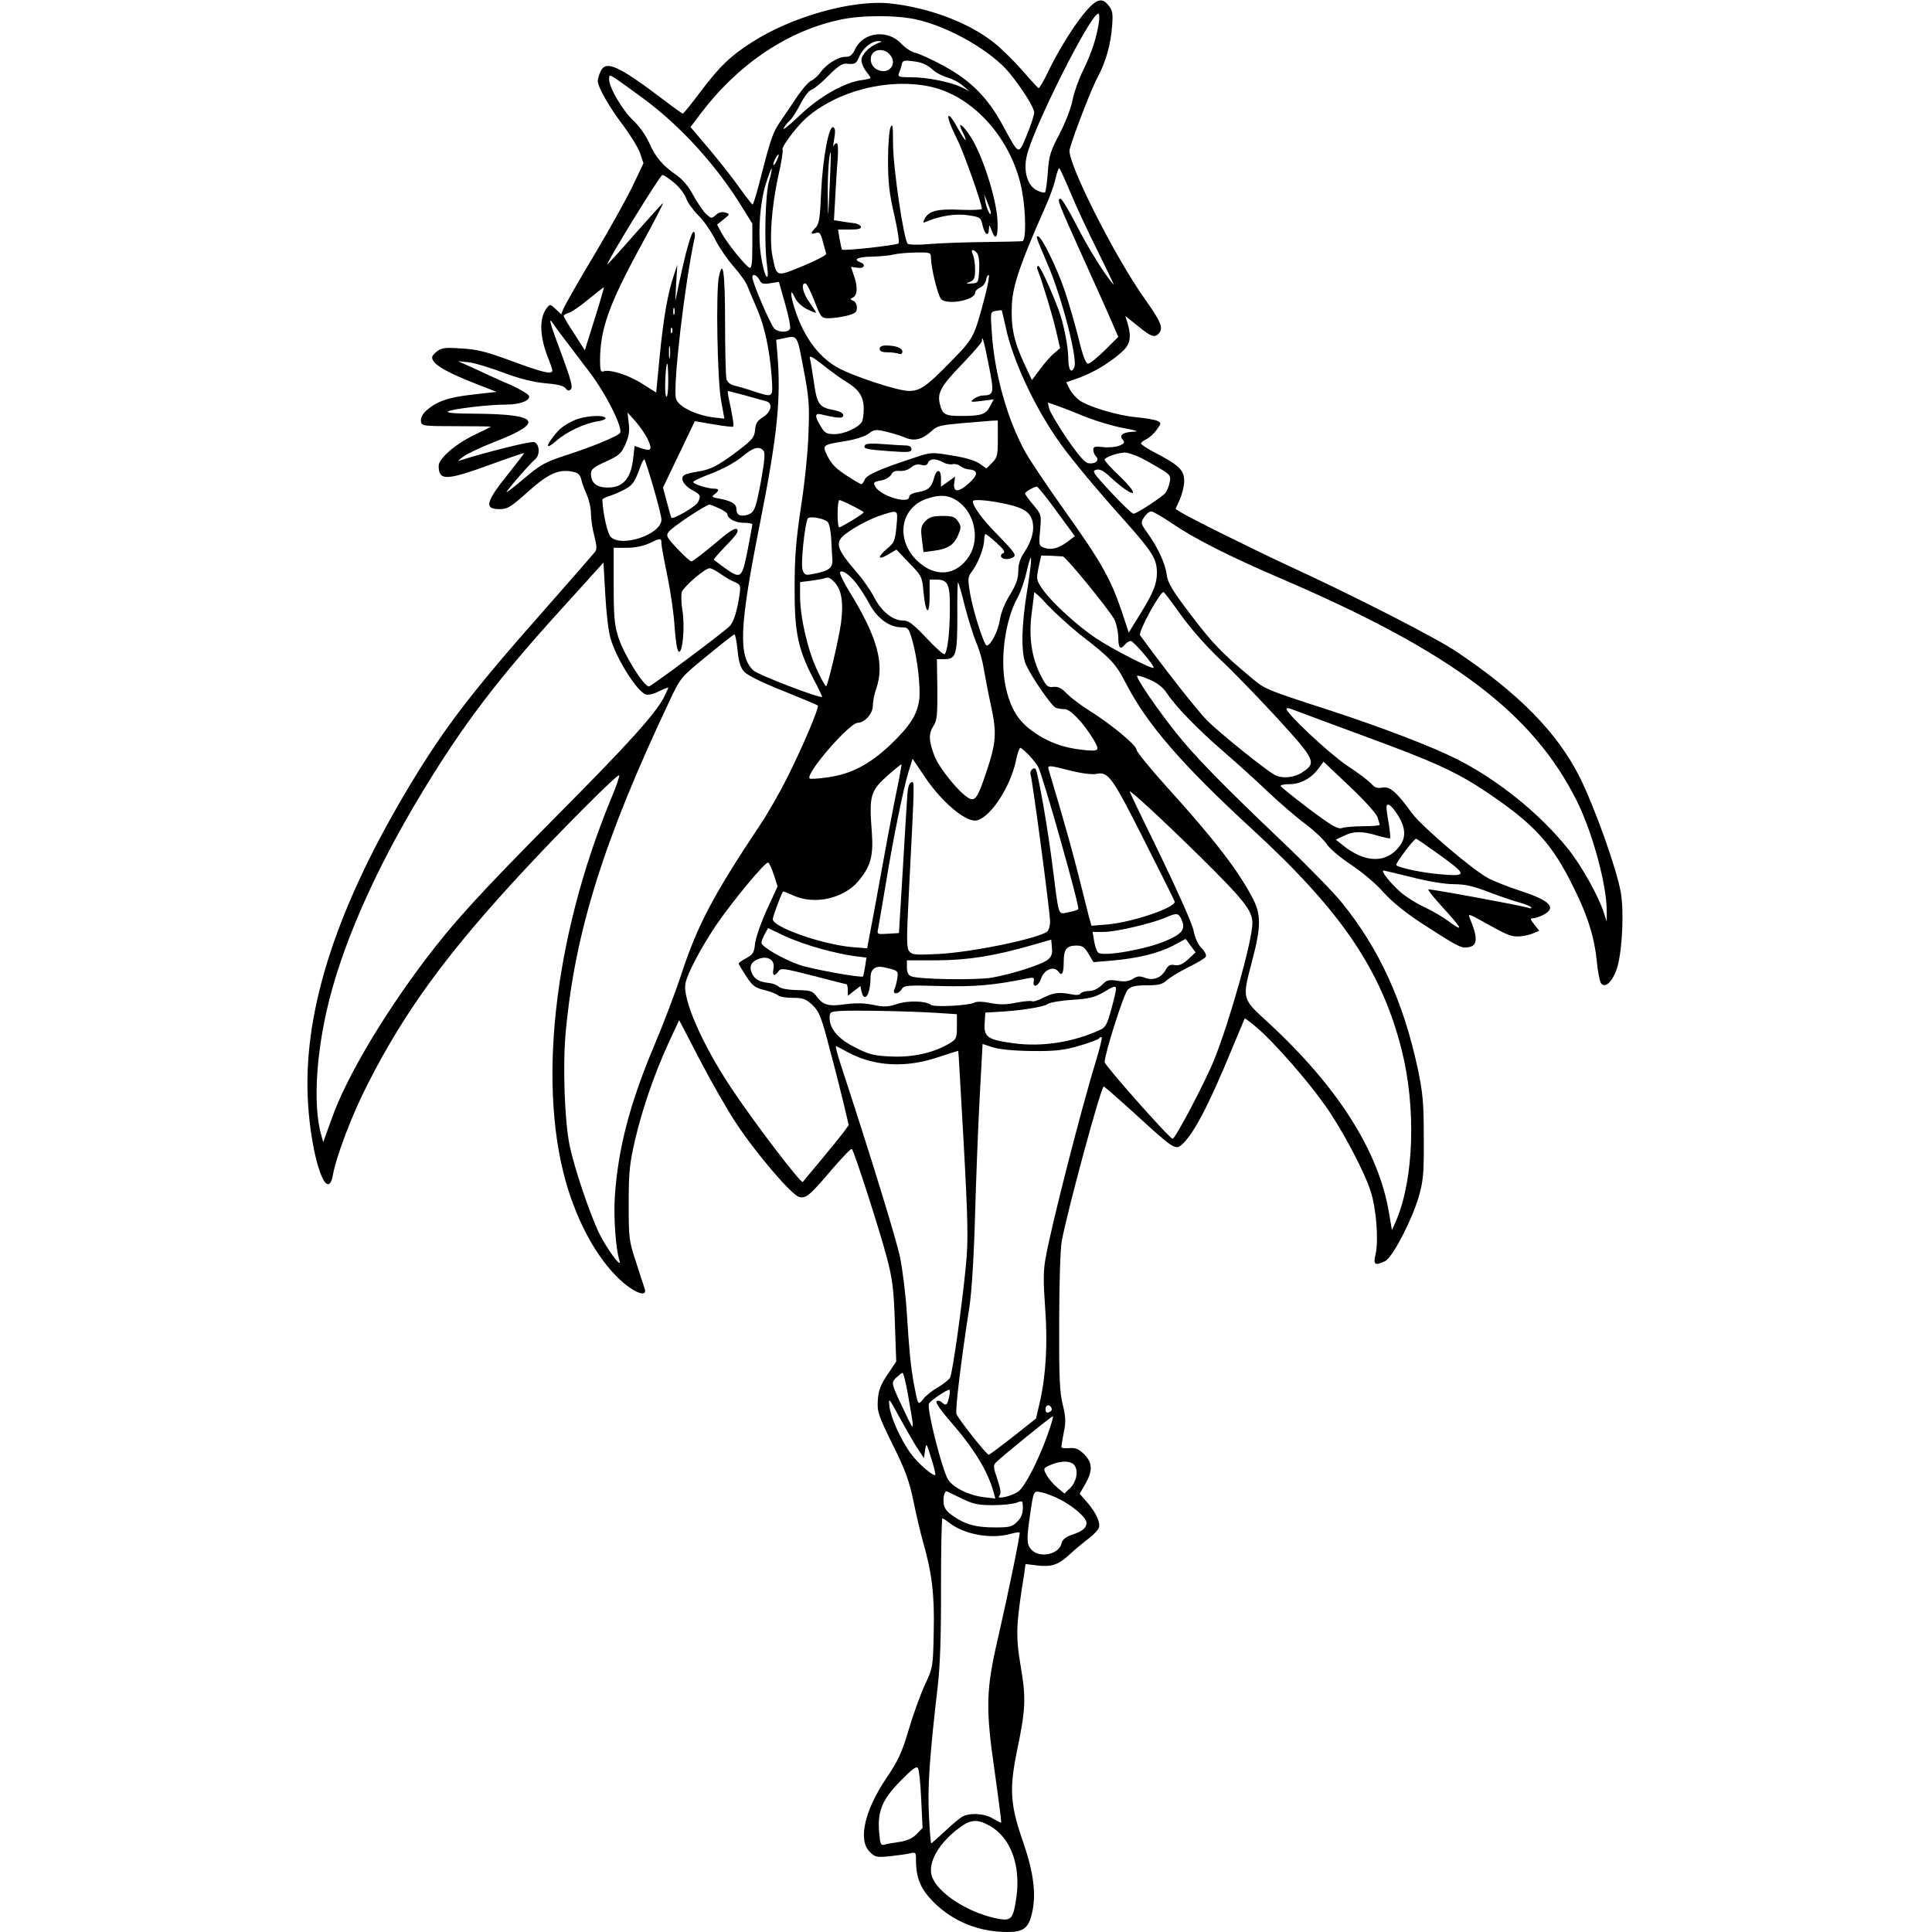 <?xml version="1.0" standalone="no"?>
<!DOCTYPE svg PUBLIC "-//W3C//DTD SVG 20010904//EN"
 "http://www.w3.org/TR/2001/REC-SVG-20010904/DTD/svg10.dtd">
<svg version="1.0" xmlns="http://www.w3.org/2000/svg"
 width="850pt" height="850pt" viewBox="0 0 850 850"
 preserveAspectRatio="xMidYMid meet">
<g transform="translate(0,850) scale(0.1,-0.1)"
fill="#000000" stroke="none">
<path d="M4785 8459 c-51 -56 -122 -169 -170 -267 -21 -45 -42 -81 -46 -80 -3
2 -36 37 -72 79 -36 41 -93 97 -126 123 -112 88 -286 153 -456 171 -164 17
-432 -58 -607 -171 -94 -60 -141 -105 -225 -216 -40 -54 -76 -98 -79 -98 -2 0
-39 26 -82 59 -203 154 -257 178 -280 126 -7 -14 -12 -33 -12 -41 0 -27 52
-118 112 -196 32 -43 66 -98 74 -122 l15 -44 -44 -93 c-24 -52 -101 -190 -171
-308 -71 -118 -132 -226 -137 -239 l-10 -25 -24 23 c-25 23 -25 23 -40 4 -33
-43 -31 -123 5 -215 11 -27 20 -54 20 -59 0 -19 -42 -9 -177 41 -114 42 -153
52 -223 56 -75 5 -88 3 -110 -15 -20 -17 -23 -24 -14 -39 15 -25 72 -56 184
-100 l95 -37 -106 -12 c-108 -12 -162 -31 -207 -74 -14 -13 -22 -31 -20 -43 3
-21 7 -22 156 -22 83 0 152 -1 152 -2 0 -1 -34 -18 -76 -38 -81 -39 -154 -103
-154 -134 0 -67 32 -66 225 4 82 30 150 53 151 52 1 -1 -27 -38 -62 -82 -108
-133 -116 -165 -46 -165 35 0 49 9 123 75 89 80 136 102 196 90 25 -4 34 -12
40 -33 3 -15 14 -45 24 -67 10 -22 19 -60 19 -85 0 -25 7 -70 15 -99 11 -43
12 -58 2 -70 -7 -9 -109 -126 -227 -260 -313 -354 -429 -506 -578 -751 -325
-537 -476 -993 -458 -1390 8 -185 54 -380 90 -380 8 0 17 16 20 38 16 87 84
267 156 407 162 318 347 571 680 930 179 193 417 431 424 424 3 -3 -13 -50
-36 -104 -255 -619 -327 -1283 -187 -1723 57 -177 143 -321 242 -406 56 -47
104 -62 94 -28 -3 9 -20 62 -38 117 -32 96 -33 106 -33 260 0 140 4 175 28
280 33 140 85 290 148 428 l46 99 91 -175 c50 -96 122 -222 160 -279 87 -132
244 -316 277 -324 30 -8 47 6 151 129 42 48 78 86 81 82 10 -10 122 -357 153
-475 26 -99 31 -140 36 -287 l6 -173 -38 -57 c-31 -46 -40 -70 -43 -113 -3
-51 1 -64 65 -195 57 -114 73 -160 92 -250 12 -60 31 -139 41 -175 40 -139 52
-236 48 -399 -3 -155 -3 -156 -40 -236 -20 -44 -52 -133 -71 -198 -29 -98 -46
-134 -96 -208 -97 -143 -127 -274 -75 -326 24 -24 30 -25 87 -20 34 4 74 9 90
13 26 6 27 5 27 -30 0 -80 21 -128 79 -186 86 -85 199 -130 324 -130 69 0 92
17 107 81 20 83 8 179 -38 313 -57 163 -62 232 -29 396 40 192 42 237 17 383
-22 133 -20 179 17 409 l5 37 48 -6 c67 -8 95 1 148 50 26 24 64 55 84 70 20
15 39 36 43 46 7 24 -14 68 -55 115 l-30 34 25 43 c33 59 32 93 -5 131 -24 23
-37 29 -65 27 -19 -2 -35 0 -35 4 -1 4 4 33 10 64 10 47 9 67 -4 122 -14 55
-17 118 -16 364 0 163 5 323 11 355 23 128 173 682 185 682 3 0 68 -57 145
-127 154 -141 170 -153 195 -132 52 43 120 171 224 424 30 72 55 132 56 134 2
2 28 -18 58 -44 71 -61 214 -223 292 -333 74 -102 175 -292 204 -382 25 -76
36 -217 22 -278 -11 -46 -4 -52 41 -31 33 15 118 179 149 284 20 71 23 101 22
260 0 157 -4 196 -27 306 -63 292 -168 523 -332 726 -36 45 -152 164 -258 265
-268 255 -389 379 -472 483 -83 104 -179 244 -172 252 3 2 28 -5 55 -17 34
-15 59 -34 75 -59 40 -60 133 -156 247 -255 58 -50 148 -131 200 -181 52 -49
125 -112 162 -139 37 -28 79 -67 93 -87 14 -22 60 -61 110 -94 48 -32 110 -84
142 -121 38 -42 95 -88 163 -133 161 -104 177 -113 206 -109 46 5 48 39 9 132
-7 16 1 14 51 -14 116 -65 129 -70 164 -70 19 1 48 6 63 13 l29 12 -22 28
c-18 23 -19 27 -5 27 9 0 29 7 45 15 60 31 30 63 -99 105 -50 16 -113 41 -139
54 -68 34 -300 232 -342 291 -64 89 -96 117 -128 110 -21 -4 -33 -1 -48 16
-10 12 -59 49 -109 82 -81 55 -265 228 -265 248 0 5 10 4 23 -1 12 -5 153 -57
312 -116 317 -116 415 -161 550 -252 206 -139 284 -224 379 -418 63 -126 92
-223 102 -330 4 -41 12 -81 18 -90 19 -26 55 12 73 76 21 78 28 243 14 323
-19 107 -114 373 -182 510 -98 194 -267 367 -544 552 -93 62 -457 248 -745
380 -142 66 -433 210 -466 232 l-22 14 19 42 c10 23 19 59 19 80 0 47 -21 69
-118 120 -40 20 -72 41 -72 46 0 4 11 13 24 19 13 6 33 24 45 41 20 28 21 30
4 39 -10 5 -50 12 -90 16 -86 7 -220 48 -257 77 -14 11 -33 33 -41 49 l-14 28
57 20 c64 24 130 63 185 111 40 35 46 65 28 129 l-10 32 56 -45 c59 -48 74
-53 93 -30 19 22 6 52 -60 145 -136 190 -349 614 -334 663 23 80 98 271 123
317 36 67 58 144 64 227 4 52 2 67 -15 88 -27 35 -50 31 -93 -16z m49 -61 c-9
-63 -33 -135 -69 -208 -18 -36 -39 -94 -46 -129 -6 -35 -32 -101 -57 -149 -40
-76 -47 -97 -52 -169 -3 -45 -9 -85 -12 -89 -4 -3 -19 0 -35 8 -42 20 -61 82
-46 150 25 119 281 628 315 628 5 0 6 -19 2 -42z m-801 16 c144 -32 331 -140
409 -236 58 -72 108 -152 108 -173 0 -11 -14 -55 -32 -98 -38 -92 -33 -93
-107 43 -66 121 -139 194 -255 258 -53 29 -110 55 -127 59 -17 3 -46 22 -63
40 -59 65 -167 53 -203 -22 -13 -27 -23 -35 -42 -35 -34 0 -84 -31 -112 -69
-12 -17 -31 -33 -40 -36 -10 -4 -35 -32 -57 -63 -21 -31 -55 -81 -75 -111 -37
-54 -43 -69 -93 -263 -15 -60 -30 -108 -33 -108 -3 1 -28 33 -56 72 -27 39
-87 115 -133 170 l-84 99 43 57 c163 217 383 366 614 415 94 21 249 21 338 1z
m-173 -105 c-37 -15 -70 -50 -70 -74 0 -12 9 -34 20 -48 11 -14 20 -27 20 -30
0 -2 -19 -7 -42 -10 -74 -10 -184 -73 -271 -156 -44 -42 -75 -67 -69 -55 6 11
18 27 27 34 9 8 30 40 46 71 16 32 37 60 49 64 11 3 44 31 74 61 38 39 61 55
78 54 40 -4 45 -1 58 30 15 37 55 70 84 69 19 0 19 -1 -4 -10z m54 -48 c38
-42 -4 -93 -55 -67 -27 13 -37 50 -19 72 17 20 54 18 74 -5z m184 -63 c15 -15
46 -32 68 -38 23 -7 55 -23 70 -37 l29 -24 -32 16 c-50 24 -152 45 -222 45
-56 0 -62 2 -56 18 4 9 10 26 12 38 4 18 10 20 54 14 33 -4 58 -15 77 -32z
m-1268 -131 c164 -121 322 -294 436 -480 l44 -71 0 -99 c0 -74 -3 -98 -12 -95
-17 6 -100 109 -124 154 l-19 36 29 23 c28 23 28 23 7 30 -15 4 -29 1 -42 -11
-18 -17 -20 -16 -43 5 -13 13 -38 49 -56 82 -20 38 -46 69 -73 88 -62 43 -93
79 -121 143 -15 33 -44 74 -69 97 -47 44 -107 145 -107 181 0 22 0 22 28 5 15
-10 70 -50 122 -88z m1262 52 c191 -41 361 -232 404 -456 18 -95 19 -223 2
-224 -7 -1 -85 -3 -173 -4 -88 -1 -196 -5 -240 -9 -44 -4 -85 -3 -91 1 -17 13
-64 329 -65 439 0 81 -2 94 -11 74 -6 -14 -11 -79 -11 -145 0 -96 5 -144 27
-239 15 -65 24 -122 19 -127 -8 -8 -242 -34 -249 -27 -1 2 -6 23 -10 46 l-7
42 53 0 c37 0 50 4 48 13 -3 6 -15 13 -29 15 -13 1 -39 5 -57 8 l-33 5 6 107
c3 59 8 135 11 170 2 36 1 62 -5 62 -5 0 -11 -6 -14 -12 -2 -7 -2 1 1 17 8 47
8 60 -2 65 -19 10 -46 -135 -53 -279 -5 -121 -9 -147 -25 -163 -23 -23 -23
-31 1 -23 17 5 22 -1 31 -37 6 -24 13 -48 15 -54 2 -6 -44 -30 -102 -54 -119
-49 -115 -50 -134 40 -15 73 -5 217 25 355 14 60 22 113 19 117 -6 11 60 99
103 138 138 121 362 178 546 139z m-442 -444 c-7 -147 -7 -148 -8 -44 -2 91 6
205 13 197 1 -2 -1 -70 -5 -153z m-232 120 c-6 -14 -13 -23 -15 -21 -5 5 15
46 22 46 3 0 -1 -11 -7 -25z m-34 -90 c-17 -54 -23 -277 -9 -375 11 -81 -11
-53 -25 32 -17 97 -8 245 20 331 12 38 23 67 25 65 2 -2 -3 -26 -11 -53z
m1326 -53 c24 -59 79 -176 121 -260 42 -85 73 -150 69 -145 -37 41 -110 157
-162 259 -35 68 -67 122 -73 120 -14 -5 -16 -2 106 -273 62 -136 120 -267 130
-291 l19 -44 -59 -59 c-33 -32 -66 -59 -74 -59 -10 0 -23 33 -42 113 -16 61
-43 157 -62 212 -36 104 -101 235 -116 235 -10 0 -12 5 41 -120 64 -148 133
-416 119 -454 -13 -33 -27 -14 -27 37 0 52 -21 156 -42 212 -37 98 -82 195
-90 195 -6 0 -7 -8 -3 -17 21 -53 65 -198 81 -267 l18 -78 -26 -22 c-14 -11
-42 -43 -62 -70 l-36 -48 -35 75 c-46 99 -58 162 -53 261 5 83 39 182 142 414
21 46 43 105 49 133 6 27 14 49 17 49 3 0 25 -49 50 -108z m-1743 43 c23 -19
46 -50 52 -68 6 -18 30 -51 52 -73 22 -21 56 -69 75 -107 19 -37 56 -91 82
-120 26 -29 54 -68 61 -87 8 -19 27 -65 43 -102 33 -77 54 -178 63 -295 6 -95
9 -93 -81 -64 -32 11 -71 22 -85 25 -16 4 -29 15 -33 28 -3 13 -6 125 -6 250
0 218 -9 285 -27 201 -14 -65 -7 -449 9 -542 l15 -83 -51 6 c-79 11 -154 49
-162 83 -14 55 38 503 82 706 3 15 1 27 -4 27 -10 0 -33 -79 -62 -215 l-19
-90 4 80 5 80 -15 -45 c-27 -80 -45 -182 -62 -351 l-16 -166 -59 37 c-59 39
-146 67 -173 56 -12 -4 -15 5 -15 47 0 138 39 248 180 506 55 101 99 185 97
187 -1 2 -58 -61 -126 -138 -68 -78 -122 -137 -120 -132 17 43 234 394 243
394 7 0 31 -16 53 -35z m1332 -309 c7 -9 11 -38 9 -73 -3 -57 -4 -58 -33 -60
-27 -2 -28 -2 -7 7 18 8 22 17 22 55 0 26 -5 55 -10 66 -12 22 2 26 19 5z
m-203 -23 c1 -45 30 -162 44 -178 24 -29 150 -6 150 27 0 7 10 18 23 23 12 6
23 20 25 33 2 12 7 22 12 22 4 0 -3 -42 -16 -92 -49 -185 -49 -185 -153 -291
-104 -107 -133 -127 -182 -127 -50 0 -259 69 -321 107 -83 49 -147 141 -184
262 -18 59 -17 86 2 44 9 -20 29 -40 54 -53 22 -11 40 -18 40 -15 0 3 -14 24
-30 47 -29 39 -37 85 -16 81 6 -1 23 -36 39 -77 29 -74 31 -76 64 -76 19 0 54
5 79 11 37 10 44 15 44 36 0 13 -7 26 -16 30 -15 5 -15 7 0 15 19 11 20 49 2
98 l-12 36 28 -4 c30 -5 40 14 13 24 -34 13 -11 24 53 25 37 1 78 5 92 9 14 4
57 8 95 9 70 1 70 1 71 -26z m-755 -94 c9 -18 17 -20 49 -15 l37 6 27 -96 c15
-52 25 -102 22 -110 -7 -17 -46 -18 -68 -1 -15 11 -98 204 -98 227 0 18 19 11
31 -11z m-725 -173 l-43 -137 -46 72 c-26 39 -47 75 -47 79 0 4 10 10 23 14
12 3 51 30 87 60 36 29 66 53 67 52 1 -1 -17 -64 -41 -140z m351 22 c-3 -7 -5
-2 -5 12 0 14 2 19 5 13 2 -7 2 -19 0 -25z m1457 -54 c30 -147 131 -363 243
-518 52 -72 159 -201 283 -339 121 -136 139 -166 140 -225 0 -52 -16 -91 -77
-189 l-47 -76 -31 94 c-48 141 -89 215 -245 434 -78 110 -158 228 -177 263
-79 140 -137 344 -149 523 -7 97 -7 97 17 101 13 2 25 4 26 3 1 0 8 -32 17
-71z m-1936 -62 c24 -32 71 -93 104 -137 76 -99 153 -255 135 -271 -16 -16
-123 -60 -231 -95 -99 -32 -117 -42 -196 -109 -30 -26 -62 -50 -70 -55 -15 -9
98 122 125 145 22 19 19 67 -5 75 -15 5 -215 -45 -330 -82 -8 -3 1 6 20 19 19
14 80 42 136 64 222 86 197 122 -86 124 -92 0 -130 4 -118 10 18 11 177 30
255 30 59 0 105 17 101 37 -2 8 -38 30 -80 49 -43 18 -113 50 -155 70 l-78 35
48 -5 c26 -3 95 -24 153 -46 73 -27 130 -41 182 -46 52 -4 81 -11 90 -22 9
-12 15 -13 24 -4 9 9 -1 44 -40 150 -52 138 -62 174 -39 139 7 -11 31 -44 55
-75z m469 36 c-3 -8 -6 -5 -6 6 -1 11 2 17 5 13 3 -3 4 -12 1 -19z m578 -160
c24 -126 27 -158 22 -283 -2 -77 -17 -223 -33 -325 -22 -147 -28 -220 -28
-355 -1 -196 15 -272 84 -404 22 -41 38 -76 37 -77 -8 -8 -282 97 -302 116
-68 64 -62 194 29 650 76 384 93 545 76 745 l-5 60 30 6 c65 14 61 20 90 -133z
m815 16 c25 -124 23 -133 -26 -134 -11 0 -29 -7 -40 -15 -17 -14 -14 -15 34
-9 l54 7 -16 -30 c-18 -36 -38 -43 -127 -43 -71 0 -83 6 -94 53 -12 48 4 78
96 173 49 51 89 97 89 103 0 33 10 -2 30 -105z m-1403 34 c-2 -13 -4 -3 -4 22
0 25 2 35 4 23 2 -13 2 -33 0 -45z m775 -107 c57 -34 78 -66 78 -120 0 -25 -4
-51 -8 -57 -16 -26 -79 -54 -119 -54 -36 0 -44 4 -62 34 -27 44 -27 60 2 53
74 -18 97 -19 97 -4 0 9 -14 17 -37 22 -69 12 -78 24 -92 122 -7 48 -15 97
-18 107 -4 14 13 6 58 -30 35 -28 81 -61 101 -73z m-782 2 c0 -47 -4 -73 -9
-67 -9 8 -3 144 5 144 2 0 4 -35 4 -77z m340 -63 c41 -12 83 -23 93 -26 28 -9
20 -47 -16 -69 -25 -16 -33 -28 -35 -57 -3 -32 -12 -43 -75 -91 -89 -67 -120
-83 -178 -92 -25 -4 -51 -10 -58 -15 -21 -12 -4 -45 34 -66 38 -20 40 -25 25
-55 -10 -18 -108 -75 -116 -67 -2 3 -11 33 -20 69 l-17 64 70 146 70 146 83
-14 c45 -8 84 -12 86 -10 4 4 -3 47 -22 135 -2 12 -3 22 -1 22 1 0 36 -9 77
-20z m1499 -95 c48 -19 123 -41 167 -49 51 -9 67 -15 44 -15 -49 -2 -68 -15
-51 -35 11 -13 9 -17 -15 -27 -16 -6 -48 -9 -71 -6 -35 4 -43 2 -43 -12 0 -9
5 -22 12 -29 17 -17 -3 -35 -33 -30 -16 2 -43 33 -95 108 -39 58 -74 117 -78
132 l-6 27 41 -14 c23 -8 81 -31 128 -50z m-1928 -100 c20 -44 14 -52 -30 -37
l-29 10 -7 -60 c-10 -84 -45 -123 -110 -123 -51 0 -75 20 -75 62 0 18 12 28
65 52 59 27 68 35 87 77 15 35 19 59 14 93 l-5 46 36 -40 c19 -22 44 -58 54
-80z m1539 5 c0 -73 -2 -83 -25 -106 l-25 -25 -30 21 c-20 14 -63 27 -122 36
-88 15 -94 14 -157 -7 -156 -51 -216 -77 -226 -98 -5 -12 -12 -21 -16 -21 -3
0 -33 17 -66 39 -43 27 -66 51 -81 82 -26 51 -26 52 76 68 43 7 85 20 102 32
26 20 32 21 82 9 29 -7 67 -19 85 -27 38 -15 74 -5 113 32 22 21 40 25 130 33
58 5 117 10 133 11 l27 1 0 -80z m-1031 -53 c8 -10 5 -43 -10 -128 -24 -130
-30 -146 -64 -155 -30 -7 -45 1 -45 26 0 23 -21 36 -74 46 -34 6 -37 8 -23 19
22 16 22 25 0 25 -29 0 -93 20 -93 29 0 5 37 22 83 39 48 19 102 48 131 72 50
42 76 49 95 27z m1664 -33 c28 -15 69 -38 90 -51 35 -22 39 -28 33 -55 -3 -17
-12 -38 -18 -46 -17 -20 -127 -92 -141 -92 -7 0 -51 43 -99 94 -78 84 -85 94
-66 99 16 5 33 -4 63 -32 103 -95 141 -92 42 3 -37 35 -67 68 -67 73 0 11 53
30 88 32 12 1 46 -11 75 -25z m-2148 -129 c19 -65 35 -128 35 -141 0 -66 -179
-125 -224 -75 -14 16 -33 101 -36 163 0 3 17 12 38 18 20 7 51 21 68 31 30 18
38 31 64 103 6 16 13 27 16 24 2 -3 20 -58 39 -123z m1274 111 c13 -7 32 -11
43 -8 10 2 25 -2 34 -9 9 -7 24 -13 35 -14 43 -3 44 -23 3 -60 -46 -42 -71
-43 -66 -1 l4 29 -31 -22 -31 -22 0 36 c0 43 -20 44 -31 1 -11 -41 -26 -54
-70 -61 -24 -4 -39 -12 -39 -21 0 -34 -127 4 -149 45 -10 18 -8 21 24 27 20 3
40 15 46 26 7 14 19 18 39 16 17 -1 36 5 48 15 13 12 28 16 44 12 18 -5 27 -2
31 9 8 19 34 20 66 2z m500 -216 l80 -109 -32 -24 c-40 -30 -72 -38 -103 -27
-23 9 -24 12 -18 77 6 67 6 69 -30 112 -20 23 -36 46 -36 50 0 7 37 29 52 30
3 1 43 -48 87 -109z m-438 47 c77 -51 102 -168 52 -245 -56 -86 -149 -94 -228
-19 -95 92 -75 231 40 272 58 20 97 18 136 -8z m-461 -22 c28 -14 50 -27 50
-29 0 -6 -99 -66 -108 -66 -4 0 -7 27 -7 60 0 33 4 60 8 60 4 0 30 -11 57 -25z
m645 14 c97 -18 132 -36 145 -74 14 -42 1 -94 -35 -147 -17 -26 -25 -50 -25
-81 0 -32 -9 -58 -36 -103 -23 -36 -40 -79 -45 -111 -7 -48 -40 -113 -58 -113
-11 0 -60 151 -73 229 -11 67 -11 72 11 101 26 36 51 102 51 136 0 13 3 24 6
24 4 0 26 -18 49 -39 32 -29 39 -41 28 -45 -8 -3 -11 -10 -8 -16 8 -13 35 -13
55 0 12 8 -1 25 -66 92 -70 70 -114 130 -114 153 0 8 52 6 115 -6z m-1230 -26
c19 -9 35 -20 35 -24 0 -20 35 -39 71 -39 21 0 39 -3 39 -7 0 -5 -10 -56 -21
-115 -25 -124 -29 -127 -100 -77 -24 18 -46 34 -48 36 -3 2 22 30 54 63 44 45
56 63 48 71 -9 9 -34 -8 -101 -65 -50 -42 -95 -76 -100 -76 -5 0 -33 25 -61
55 -48 51 -52 58 -39 75 12 19 164 120 180 120 4 0 23 -8 43 -17z m779 -80
c-6 -61 -10 -71 -40 -96 -45 -38 -43 -54 3 -27 l37 22 56 -59 c55 -56 57 -60
63 -127 9 -98 27 -110 27 -18 l0 72 29 0 c52 0 61 -20 60 -128 0 -101 -10
-187 -23 -200 -4 -4 -40 28 -80 71 -60 63 -78 77 -103 77 -45 0 -94 39 -126
100 -15 30 -49 79 -75 109 -94 109 -102 135 -49 174 41 31 110 67 162 83 67
21 66 22 59 -53z m1213 14 c100 -68 252 -145 478 -242 753 -323 1109 -591
1303 -980 70 -141 133 -376 131 -489 l0 -41 -13 40 c-22 70 -98 207 -157 280
-123 154 -307 303 -489 395 -113 57 -331 140 -560 215 -284 92 -282 92 -342
141 -133 111 -173 153 -268 278 -83 109 -103 143 -107 178 -6 48 -40 122 -86
185 -29 41 -29 43 -13 68 9 14 23 25 31 25 8 0 49 -24 92 -53z m-1515 6 c7 -8
13 -41 15 -72 1 -31 4 -72 5 -91 3 -39 -15 -52 -84 -65 -34 -7 -39 -5 -47 18
-9 24 10 204 23 226 8 12 74 0 88 -16z m-732 -94 c0 -11 12 -75 26 -142 14
-67 29 -169 32 -226 5 -65 11 -106 19 -108 17 -6 27 115 15 184 -5 32 -6 67
-2 79 10 25 102 104 122 104 8 0 29 -11 47 -24 18 -13 46 -30 62 -36 27 -12
28 -15 23 -54 -10 -70 -25 -120 -42 -139 -20 -23 -347 -267 -357 -267 -23 0
-113 145 -135 218 -17 53 -20 93 -20 228 l0 164 58 0 c35 0 73 8 97 19 52 25
55 25 55 0z m1766 -57 c14 -2 201 -231 226 -276 9 -17 17 -52 18 -78 0 -50 9
-59 30 -33 7 8 18 15 25 15 12 0 107 -111 100 -118 -7 -7 -183 83 -253 130
-85 57 -197 160 -236 217 -26 38 -27 42 -17 93 l12 54 42 -1 c23 -1 47 -3 53
-3z m-156 -144 c-26 -157 -29 -278 -7 -330 22 -52 113 -184 132 -192 9 -3 27
-6 40 -6 24 0 81 -60 124 -130 32 -54 29 -57 -47 -49 -85 9 -157 36 -222 84
-63 46 -96 102 -116 196 -25 119 -2 290 52 388 14 25 32 76 40 113 26 112 27
71 4 -74z m-1834 -216 c25 -89 117 -235 155 -247 12 -4 36 2 59 14 22 11 40
18 40 15 0 -2 -9 -21 -19 -42 -39 -74 -155 -203 -475 -525 -336 -339 -449
-463 -577 -632 -186 -247 -346 -517 -409 -695 l-38 -105 -11 40 c-31 119 -22
322 25 533 62 279 211 620 423 969 178 294 331 496 617 810 l179 198 8 -140
c4 -77 14 -164 23 -193z m1082 241 c16 -21 43 -63 59 -93 33 -61 87 -100 139
-100 30 0 32 -3 48 -58 23 -82 37 -209 30 -262 -9 -65 -42 -116 -127 -197 -91
-86 -173 -129 -276 -143 -41 -6 -76 -8 -79 -5 -20 20 175 245 212 245 30 0 66
41 66 74 0 19 7 53 15 76 38 109 5 228 -119 429 -25 41 -43 78 -40 83 8 13 39
-8 72 -49z m-99 8 c34 -34 43 -91 31 -183 -11 -75 -56 -267 -65 -277 -3 -2
-21 30 -40 71 -41 86 -75 233 -75 325 l0 62 48 6 c26 4 52 8 57 10 19 7 25 5
44 -14z m577 -112 c15 -57 37 -127 49 -156 13 -28 28 -80 33 -115 6 -35 20
-108 32 -163 26 -119 23 -162 -20 -290 -38 -114 -49 -131 -77 -117 -43 24
-131 132 -152 187 -26 68 -26 98 -3 133 14 22 17 48 16 159 l-2 133 34 0 c50
0 56 20 56 192 -1 83 1 148 3 146 3 -3 17 -51 31 -109z m505 -120 c138 -107
157 -127 204 -218 92 -178 246 -356 555 -640 392 -360 567 -619 656 -967 65
-256 55 -569 -23 -753 l-19 -43 -13 76 c-45 271 -225 554 -529 835 -120 110
-118 102 -72 278 38 145 38 197 4 266 -63 123 -171 264 -378 492 -75 83 -136
158 -136 167 0 20 -117 116 -211 174 -35 22 -77 54 -95 72 -24 25 -38 32 -60
30 -25 -3 -31 3 -56 52 -39 76 -53 170 -39 272 6 45 11 86 11 91 0 5 27 -19
59 -55 33 -35 97 -93 142 -129z m445 85 c39 -55 110 -136 168 -191 56 -52 170
-170 254 -261 169 -185 175 -198 113 -239 -37 -25 -90 -30 -123 -12 -41 22
-243 185 -297 239 -42 42 -194 236 -295 375 -10 14 91 198 104 190 4 -3 38
-48 76 -101z m-1951 -155 c5 -51 13 -77 29 -94 12 -15 81 -49 170 -84 81 -33
151 -62 154 -65 7 -8 -66 -181 -136 -320 -30 -60 -84 -155 -121 -210 -201
-301 -273 -438 -342 -648 -26 -80 -80 -222 -119 -314 -109 -258 -161 -457
-175 -669 -6 -91 4 -229 20 -280 14 -44 -57 53 -91 123 -43 93 -107 283 -128
383 -22 109 -31 351 -17 499 41 442 167 844 457 1457 49 103 49 103 164 197
63 52 118 95 121 95 4 1 10 -31 14 -70z m1282 -461 c17 -18 35 -42 41 -53 22
-44 184 -617 176 -625 -5 -4 -26 -11 -46 -14 -44 -8 -38 -27 -68 209 -20 160
-64 412 -74 422 -10 10 -27 -10 -22 -24 8 -21 86 -607 86 -648 0 -18 -6 -37
-12 -43 -39 -31 -329 -91 -478 -99 -101 -5 -117 -4 -129 11 -13 15 -13 52 -2
264 26 508 25 485 10 480 -9 -3 -15 -23 -17 -54 -2 -27 -11 -175 -20 -329
l-17 -280 -48 -3 c-49 -3 -49 -3 -43 25 3 15 17 100 32 188 31 192 77 420 101
499 l18 58 60 -89 c69 -100 166 -183 214 -183 59 0 156 142 181 265 6 30 15
55 19 55 4 0 21 -15 38 -32z m1533 -272 c5 -16 10 -32 10 -35 0 -3 -33 -6 -72
-6 -40 0 -83 -4 -94 -8 -18 -6 -44 9 -143 83 -66 50 -123 96 -126 101 -4 5 13
9 37 9 50 0 96 25 129 69 l22 30 113 -107 c63 -59 118 -120 124 -136z m-2105
164 c-8 -36 -30 -148 -49 -250 -18 -102 -47 -254 -62 -339 l-29 -153 -65 5
c-134 12 -350 88 -350 123 0 12 35 106 45 122 1 1 22 -7 46 -18 93 -42 221
-13 285 63 54 64 67 111 60 211 -13 169 -8 186 76 260 28 25 53 44 54 43 1 -1
-4 -31 -11 -67z m757 39 c48 -12 92 -17 110 -14 54 12 70 -11 210 -288 73
-144 134 -267 136 -273 7 -26 -184 -91 -295 -101 l-71 -6 -11 39 c-5 21 -26
102 -45 179 -29 115 -61 230 -132 468 -7 22 0 21 98 -4z m569 -379 c194 -192
229 -236 229 -292 0 -75 -99 -428 -168 -600 -40 -99 -171 -348 -183 -348 -13
0 -299 323 -299 337 0 37 84 300 101 318 15 15 33 20 83 20 52 0 69 4 88 21
13 12 55 38 95 58 39 19 75 40 78 47 4 6 -4 23 -19 38 -16 16 -29 46 -35 78
-6 29 -67 166 -145 328 -75 153 -136 280 -136 283 0 9 152 -131 311 -288z
m864 191 c38 -56 43 -102 15 -140 -57 -81 -154 -80 -254 2 l-29 23 36 17 c44
21 79 21 146 1 29 -8 55 -14 57 -12 2 3 -1 31 -6 64 -6 32 -10 65 -10 72 0 23
20 12 45 -27z m194 -186 c117 -85 117 -92 -7 -81 -73 6 -178 28 -189 40 -6 5
77 115 87 116 3 0 52 -34 109 -75z m-2934 -85 l16 -50 -47 -102 c-26 -57 -49
-124 -52 -149 -4 -40 -9 -48 -38 -64 -19 -10 -34 -21 -34 -24 0 -4 15 -28 33
-56 27 -42 39 -51 81 -61 27 -7 53 -17 59 -23 6 -6 35 -11 64 -11 46 0 58 -4
88 -32 30 -30 38 -49 78 -203 25 -93 53 -205 63 -248 l18 -77 -24 -33 c-13
-17 -57 -72 -99 -122 -41 -49 -77 -92 -79 -95 -7 -10 -216 264 -316 415 -127
191 -215 392 -200 460 10 46 66 151 132 251 75 110 221 286 232 279 5 -3 16
-28 25 -55z m2809 -10 c70 -18 144 -30 182 -30 49 0 85 -8 152 -34 48 -18 108
-39 135 -46 26 -7 50 -17 53 -21 3 -5 -1 -7 -8 -4 -33 11 -440 86 -444 82 -3
-3 27 -39 65 -81 39 -42 71 -80 71 -86 0 -5 -21 7 -47 27 -27 20 -75 48 -108
63 -33 15 -79 44 -102 64 -45 39 -90 96 -76 96 4 0 61 -14 127 -30z m-1014
-190 c16 -39 0 -59 -70 -89 -85 -37 -271 -70 -297 -53 -7 4 -15 27 -19 50 l-7
42 50 0 c53 0 214 38 273 64 49 21 56 20 70 -14z m-1590 -124 c50 -14 115 -28
146 -32 l56 -7 -6 -40 c-4 -23 -8 -42 -9 -43 -8 -7 -226 32 -280 51 -70 24
-167 80 -167 97 0 5 6 22 14 37 l15 28 71 -34 c38 -18 111 -44 160 -57z m1000
-48 c-27 -22 -156 -63 -245 -79 -70 -12 -325 -8 -357 6 -12 5 -18 18 -18 39
l0 31 133 0 c138 1 252 19 422 68 l80 23 3 -35 c3 -27 -2 -40 -18 -53z m628
62 l22 -30 -32 -30 c-24 -22 -40 -29 -59 -26 -20 4 -29 -1 -39 -18 -19 -37
-55 -52 -92 -38 -24 9 -35 8 -53 -4 -17 -11 -36 -14 -68 -9 -39 6 -47 4 -70
-19 -16 -16 -37 -26 -56 -26 -16 0 -33 -5 -37 -11 -4 -7 -20 -8 -43 -3 -52 10
-76 7 -122 -16 -22 -12 -44 -18 -49 -15 -5 3 -36 0 -68 -6 -43 -9 -73 -10
-113 -2 -35 7 -60 8 -72 2 -24 -13 -177 -21 -191 -10 -23 18 -101 20 -149 4
-40 -13 -57 -14 -105 -4 -39 8 -77 9 -122 3 -75 -11 -99 -4 -127 34 -18 24
-26 27 -85 28 -39 1 -71 6 -82 15 -9 8 -27 15 -40 16 -44 5 -63 15 -76 39 -16
32 -7 54 27 67 41 16 74 -5 66 -42 -6 -32 3 -38 22 -12 11 15 23 13 153 -20
77 -20 143 -37 146 -37 3 0 6 -12 6 -26 l0 -25 27 21 28 22 5 -23 c13 -55 40
-15 40 61 0 36 21 52 57 45 65 -15 65 -15 61 -48 -3 -18 -8 -40 -13 -49 -10
-24 17 -24 32 0 10 17 24 18 170 14 150 -4 234 3 386 34 23 5 28 3 25 -12 -6
-32 20 -25 32 10 13 40 56 58 76 32 16 -23 24 -9 24 44 0 54 13 70 56 70 26 0
36 -7 53 -36 l22 -37 82 7 c114 10 202 32 267 65 30 16 55 30 56 30 0 1 10
-12 22 -29z m-328 -192 c0 -6 -9 -46 -21 -89 -17 -63 -25 -79 -47 -89 -118
-55 -257 -77 -381 -60 -115 15 -133 27 -129 88 l3 47 50 3 c95 4 208 22 223
34 8 7 57 16 108 19 75 5 100 11 136 32 49 30 58 32 58 15z m-792 -104 l92 -6
0 -54 c0 -50 -2 -56 -32 -74 -67 -41 -162 -63 -258 -58 -75 3 -97 9 -156 39
-75 37 -114 82 -114 130 0 26 3 28 43 31 51 4 297 0 425 -8z m704 -211 c-64
-207 -199 -735 -222 -869 -10 -55 -10 -105 -2 -215 12 -158 4 -297 -23 -417
l-17 -73 -100 -79 c-56 -44 -104 -80 -108 -80 -10 0 -133 156 -142 179 -6 17
20 234 57 471 10 65 20 222 25 410 5 168 14 404 21 526 l12 221 46 -15 c30 -9
90 -15 171 -16 103 -1 139 3 208 23 45 13 85 28 88 33 3 5 8 7 11 4 3 -2 -9
-49 -25 -103z m-1087 35 c115 -60 251 -67 393 -19 48 16 87 28 88 28 1 -1 11
-185 24 -410 19 -346 20 -426 10 -530 -16 -170 -59 -477 -70 -498 -5 -9 -30
-29 -54 -43 -25 -14 -54 -37 -64 -51 -23 -29 -23 -29 -41 65 -14 78 -20 135
-31 308 -5 84 -19 196 -30 250 -17 81 -125 433 -260 845 -16 49 -26 87 -22 85
4 -2 30 -15 57 -30z m259 -1500 c30 -170 30 -171 -5 -98 -70 147 -70 145 -46
169 12 11 24 21 28 21 4 0 14 -42 23 -92z m181 -17 c-7 -33 -14 -38 -32 -20
-6 6 -16 8 -22 5 -7 -5 16 -39 59 -88 106 -122 164 -217 191 -311 l8 -30 -50
6 c-67 8 -137 43 -158 78 -27 45 -95 314 -84 334 10 16 85 66 91 60 2 -2 1
-17 -3 -34z m-140 -221 l30 -45 5 35 c5 34 6 33 27 -35 12 -38 20 -71 18 -74
-8 -8 -77 51 -107 93 -44 59 -89 159 -95 209 -4 40 -3 39 44 -48 27 -49 62
-110 78 -135z m592 173 c2 -6 -3 -13 -12 -16 -10 -5 -15 0 -15 14 0 21 21 22
27 2z m-18 -115 c-42 -117 -100 -229 -129 -250 -31 -22 -101 -37 -83 -18 8 9
6 26 -9 72 -19 56 -19 61 -4 76 26 26 240 200 248 201 4 1 -7 -36 -23 -81z
m121 -139 c15 -27 4 -72 -24 -98 l-23 -22 -32 27 c-17 14 -38 39 -47 55 -15
29 -14 30 18 44 49 21 95 19 108 -6z m-496 -143 c49 -24 71 -28 135 -28 42 0
88 5 104 11 26 10 27 10 27 -25 0 -24 -8 -43 -25 -59 -21 -22 -33 -25 -96 -25
-85 0 -130 12 -184 49 -28 19 -41 35 -43 55 -4 31 4 60 16 54 4 -2 33 -17 66
-32z m428 -2 c61 -31 118 -81 118 -104 0 -22 -17 -37 -66 -53 -27 -10 -40 -21
-44 -38 -11 -47 -94 -65 -130 -29 -23 23 -24 43 -10 143 18 123 16 119 53 111
18 -3 53 -17 79 -30z m-485 -104 c65 -51 183 -72 266 -49 22 6 41 9 43 7 4 -5
-50 -268 -96 -468 -52 -223 -54 -306 -15 -576 18 -126 31 -230 30 -232 -2 -2
-18 6 -36 17 -38 23 -102 27 -136 8 -12 -7 -47 -36 -77 -65 -31 -28 -57 -52
-59 -52 -2 0 -7 55 -10 123 -7 121 3 263 39 571 10 89 15 225 14 433 0 167 3
303 6 303 3 0 17 -9 31 -20z m-124 -1219 l6 -123 -27 -28 c-19 -19 -43 -29
-77 -34 -28 -4 -57 -9 -66 -12 -14 -4 -17 6 -21 53 -8 94 12 144 93 227 55 56
72 68 78 56 5 -8 11 -71 14 -139z m302 -114 c91 -51 136 -173 117 -312 -15
-102 -22 -109 -93 -94 -125 27 -255 112 -279 184 -20 60 31 148 124 216 47 35
78 36 131 6z"/>
<path d="M4176 7968 c3 -13 20 -50 36 -83 27 -52 108 -282 108 -304 0 -4 -42
-6 -92 -4 -102 5 -140 -4 -159 -38 -10 -20 -9 -21 7 -14 61 26 130 36 183 28
53 -8 56 -9 64 -45 10 -42 27 -51 28 -15 1 20 2 19 11 -5 19 -54 31 -31 26 50
-7 95 -65 277 -115 356 -37 59 -65 78 -38 25 9 -17 15 -33 13 -35 -2 -2 -17
21 -34 51 -29 56 -51 74 -38 33z m183 -402 c2 -25 -18 13 -23 44 l-6 35 14
-35 c8 -19 15 -39 15 -44z"/>
<path d="M3870 6965 c0 -10 10 -15 34 -15 19 0 41 -3 50 -6 10 -4 16 -1 16 9
0 16 -29 27 -72 27 -18 0 -28 -5 -28 -15z"/>
<path d="M2525 6650 c-47 -22 -63 -35 -93 -74 -34 -44 -26 -52 15 -16 45 40
124 77 180 86 24 3 40 10 37 15 -9 16 -98 9 -139 -11z"/>
<path d="M3806 6542 c-10 -16 1 -19 107 -27 85 -6 97 -5 97 9 0 10 -9 16 -23
16 -13 0 -58 3 -99 6 -49 4 -77 3 -82 -4z"/>
<path d="M4071 6207 c-19 -21 -21 -31 -15 -80 l7 -56 46 6 c60 7 89 26 107 70
13 31 13 38 -1 59 -13 20 -24 24 -68 24 -43 0 -58 -5 -76 -23z"/>
</g>
</svg>
